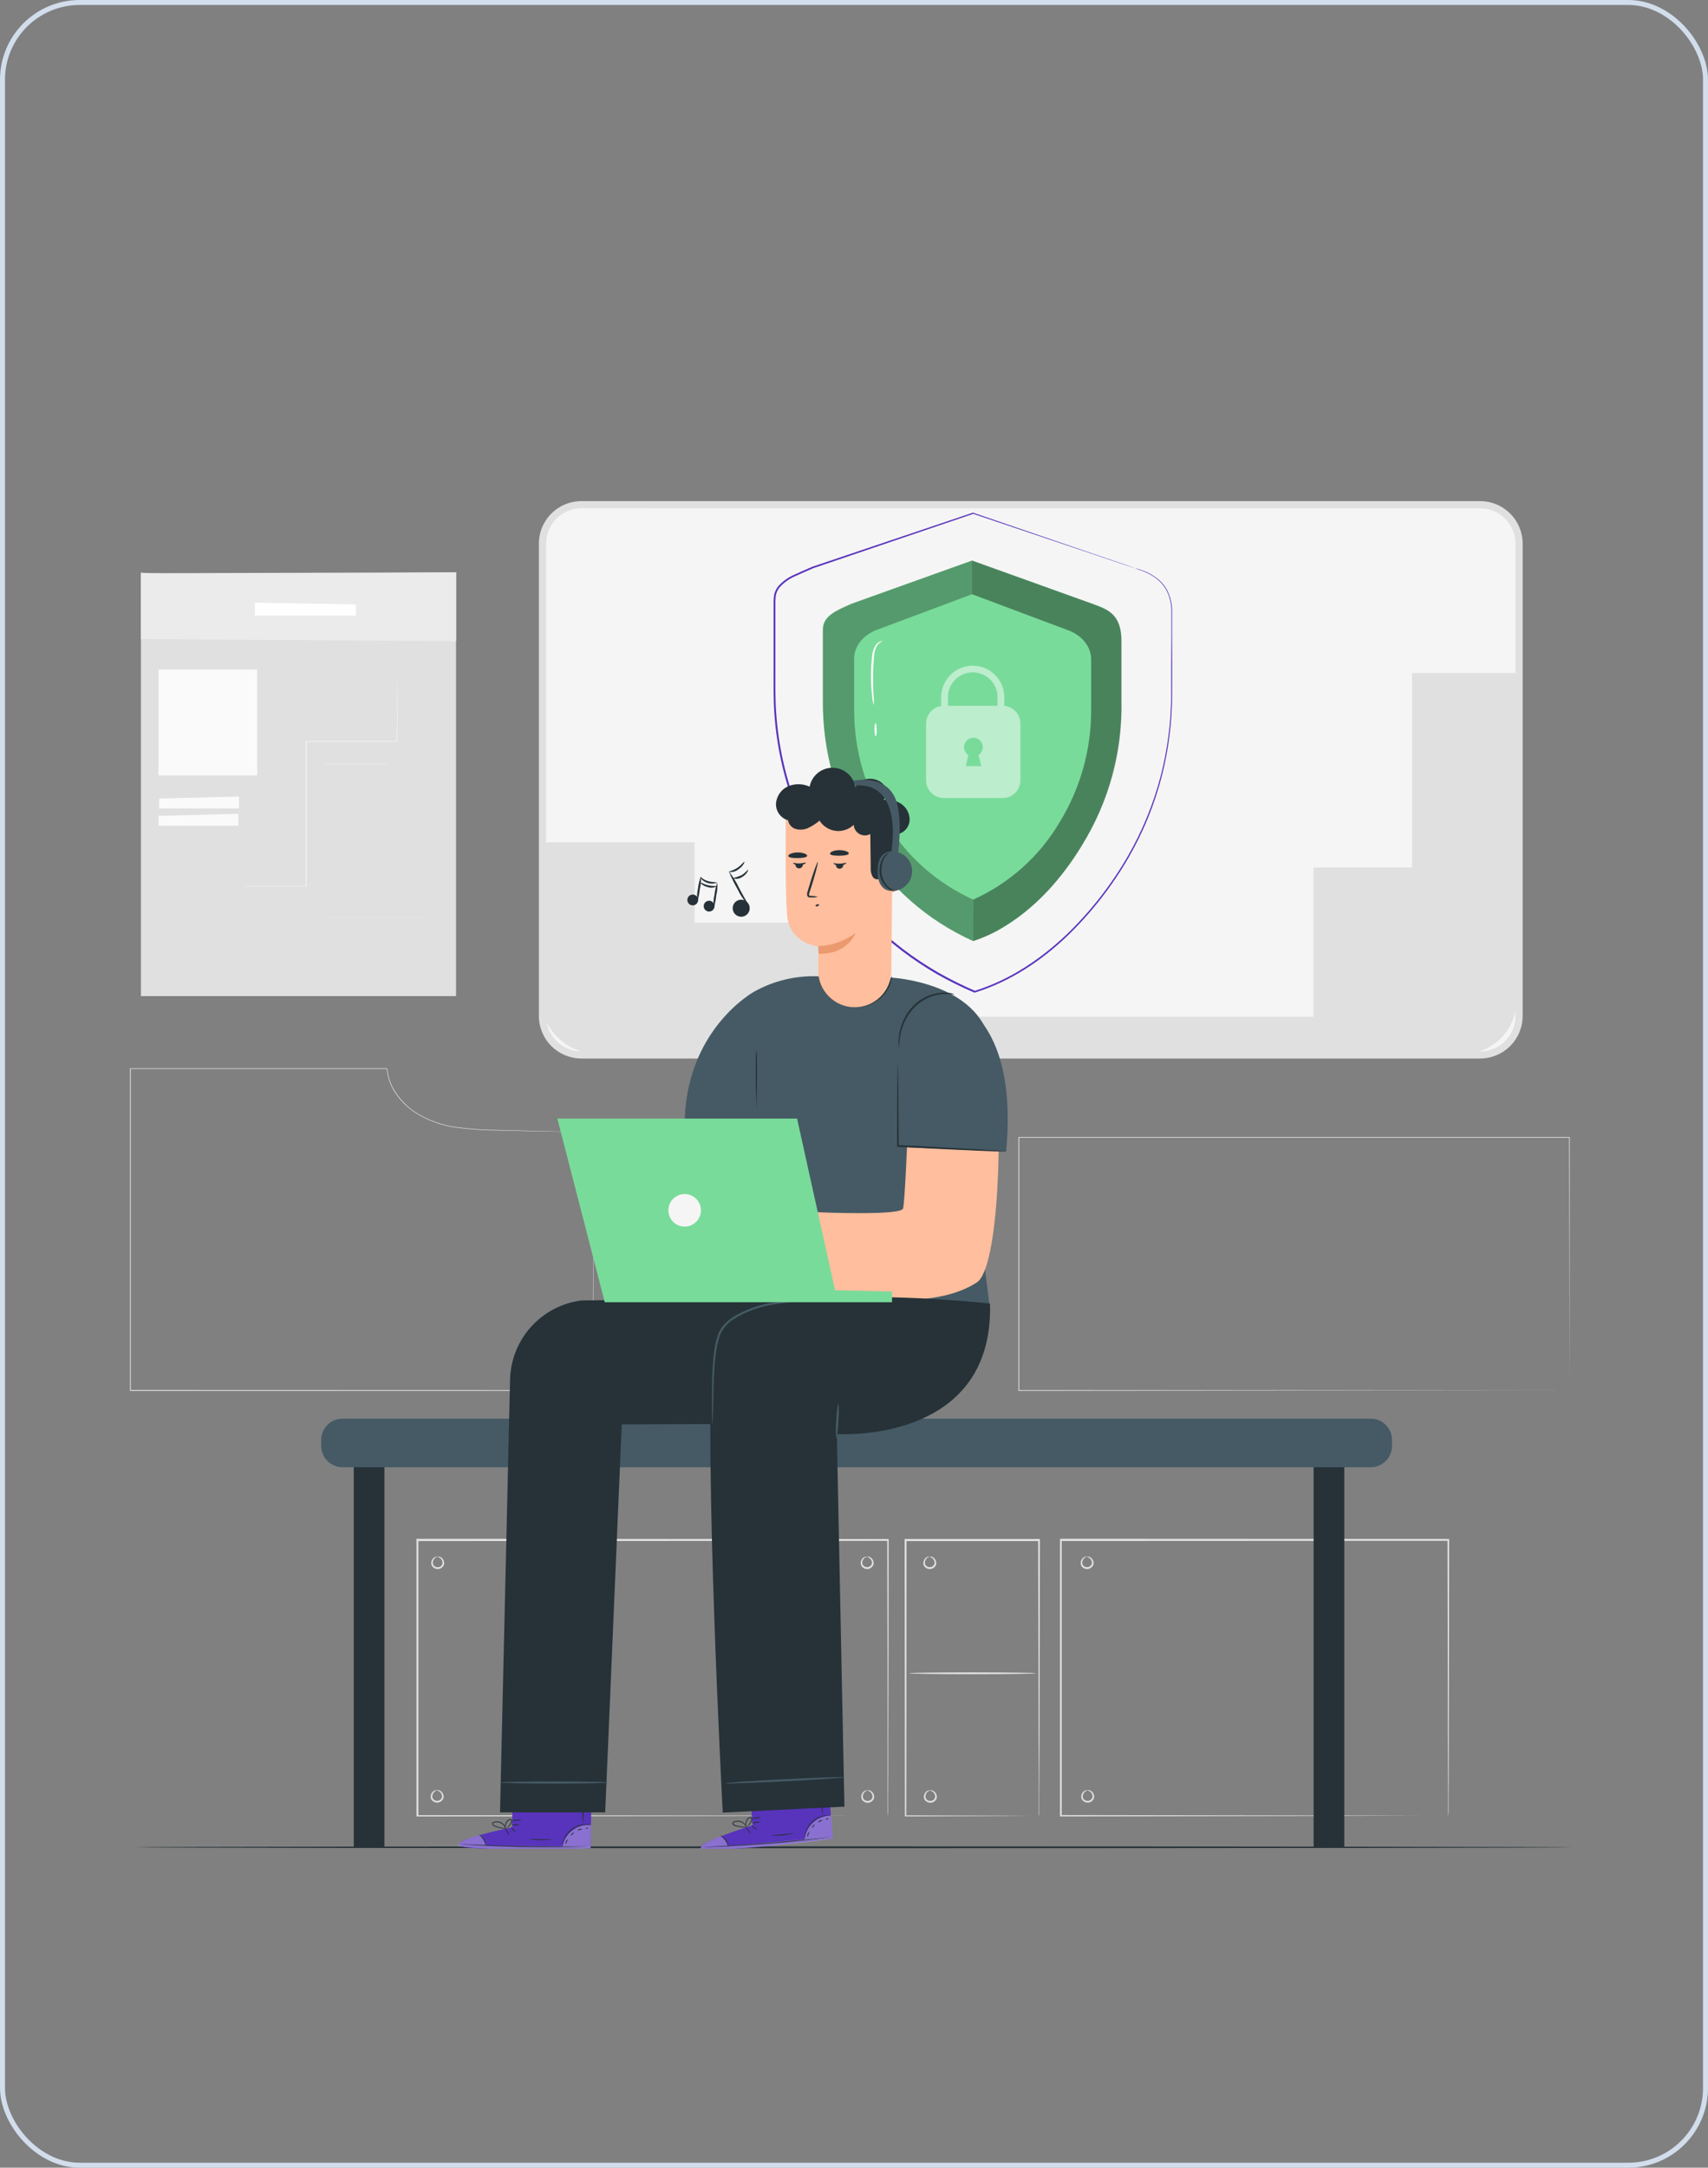 <svg width="343" height="435" viewBox="0 0 343 435" fill="none" xmlns="http://www.w3.org/2000/svg">
<rect x="0" y="0" width="343" height="435" fill="#808080" stroke="none"/>
<rect x="0.5" y="0.5" width="342" height="434" rx="15.5" stroke="#D2DDEC"/>
<g clip-path="url(#clip0_10659_12270)">
<path d="M297.211 101.281H116.756C112.439 101.281 108.939 104.781 108.939 109.098V203.88C108.939 208.197 112.439 211.697 116.756 211.697H297.211C301.529 211.697 305.028 208.197 305.028 203.88V109.098C305.028 104.781 301.529 101.281 297.211 101.281Z" fill="#F5F5F5"/>
<path d="M297.212 212.419H116.77C114.507 212.421 112.336 211.525 110.733 209.929C109.13 208.332 108.225 206.165 108.217 203.902V109.098C108.219 106.834 109.119 104.663 110.72 103.063C112.321 101.462 114.492 100.562 116.756 100.56H297.197C298.322 100.556 299.436 100.774 300.476 101.201C301.516 101.628 302.461 102.256 303.258 103.049C304.056 103.842 304.688 104.785 305.121 105.823C305.553 106.861 305.777 107.974 305.779 109.098V203.902C305.769 206.167 304.862 208.335 303.256 209.932C301.65 211.528 299.476 212.423 297.212 212.419ZM116.77 101.989C114.889 101.991 113.086 102.739 111.755 104.069C110.425 105.399 109.677 107.203 109.675 109.084V203.902C109.677 205.783 110.425 207.587 111.755 208.917C113.086 210.247 114.889 210.995 116.77 210.997H297.212C298.145 211 299.071 210.818 299.934 210.463C300.798 210.108 301.583 209.586 302.245 208.927C302.907 208.268 303.432 207.485 303.791 206.623C304.149 205.76 304.334 204.836 304.335 203.902V109.098C304.333 107.217 303.585 105.413 302.255 104.083C300.925 102.753 299.122 102.005 297.24 102.003L116.77 101.989Z" fill="#E0E0E0"/>
<path d="M108.456 169.026H139.491V185.136H167.77V204.031H263.765V174.078H283.578V135.06H304.552V200.74C304.552 203.6 303.416 206.343 301.394 208.365C299.371 210.387 296.629 211.523 293.769 211.523H120.199C118.656 211.524 117.129 211.221 115.704 210.631C114.279 210.042 112.984 209.177 111.893 208.086C110.802 206.995 109.937 205.7 109.348 204.275C108.758 202.85 108.455 201.323 108.456 199.78V169.026Z" fill="#E0E0E0"/>
<path d="M119.564 227.23C119.564 228.341 119.311 247.158 118.892 279.045V279.103H118.842H26.182H26.109V214.39H26.182H77.716H77.759V214.44C77.929 216.225 78.558 217.936 79.585 219.406C80.55 220.813 81.761 222.035 83.158 223.015C85.76 224.732 88.724 225.824 91.819 226.205C94.509 226.56 97.218 226.746 99.931 226.761L106.781 226.927L119.535 227.244L106.788 226.999L99.953 226.847C97.238 226.837 94.526 226.657 91.833 226.306C88.718 225.931 85.733 224.837 83.114 223.109C81.704 222.132 80.482 220.91 79.506 219.5C78.463 218.004 77.826 216.263 77.658 214.447L77.716 214.498H26.182L26.254 214.426V279.017L26.182 278.937L118.842 278.966L118.784 279.024C119.268 247.158 119.564 228.341 119.564 227.23Z" fill="#EBEBEB"/>
<path d="M178.251 364.415C178.251 364.415 178.251 364.069 178.251 363.412C178.251 362.755 178.251 361.781 178.251 360.525C178.251 357.977 178.251 354.238 178.251 349.439C178.251 339.853 178.207 326.032 178.171 309.07L178.315 309.215L83.836 309.258L84.024 309.07C84.024 328.666 84.024 347.389 84.024 364.43L83.851 364.256L151.819 364.336L171.307 364.386H176.511H177.854H178.315H177.875H176.554H171.387L151.899 364.43L83.815 364.516H83.634V364.343C83.634 347.302 83.634 328.579 83.634 308.984V308.796H83.829L178.308 308.839H178.46V308.984C178.46 325.981 178.395 339.832 178.38 349.446C178.38 354.231 178.38 357.955 178.344 360.496C178.344 361.752 178.344 362.712 178.344 363.383C178.344 364.054 178.251 364.415 178.251 364.415Z" fill="#E0E0E0"/>
<path d="M174.05 312.405C174.05 312.463 173.609 312.477 173.328 313.004C173.241 313.145 173.187 313.304 173.169 313.469C173.152 313.634 173.172 313.801 173.227 313.957C173.32 314.125 173.459 314.264 173.627 314.357C173.795 314.451 173.985 314.496 174.178 314.487C174.37 314.478 174.555 314.415 174.714 314.307C174.872 314.198 174.997 314.046 175.075 313.87C175.113 313.709 175.115 313.542 175.081 313.38C175.047 313.217 174.979 313.065 174.88 312.932C174.674 312.678 174.394 312.494 174.078 312.405C174.078 312.405 174.18 312.34 174.374 312.362C174.656 312.405 174.912 312.549 175.096 312.766C175.241 312.926 175.345 313.118 175.401 313.326C175.456 313.535 175.46 313.754 175.414 313.964C175.325 314.219 175.163 314.442 174.946 314.604C174.73 314.765 174.47 314.858 174.201 314.871C173.931 314.883 173.664 314.814 173.434 314.673C173.203 314.532 173.021 314.325 172.909 314.08C172.843 313.875 172.827 313.657 172.862 313.445C172.898 313.233 172.983 313.032 173.111 312.86C173.272 312.629 173.51 312.462 173.783 312.391C173.941 312.347 174.05 312.383 174.05 312.405Z" fill="#E0E0E0"/>
<path d="M87.806 312.405C87.806 312.463 87.366 312.477 87.084 313.004C86.997 313.145 86.943 313.304 86.926 313.469C86.908 313.634 86.928 313.801 86.983 313.957C87.066 314.134 87.203 314.281 87.374 314.377C87.545 314.473 87.741 314.513 87.936 314.491C88.132 314.496 88.324 314.438 88.485 314.327C88.645 314.215 88.767 314.055 88.831 313.87C88.871 313.709 88.874 313.541 88.841 313.379C88.807 313.217 88.737 313.064 88.636 312.932C88.431 312.676 88.151 312.492 87.835 312.405C87.835 312.405 87.936 312.34 88.131 312.362C88.412 312.405 88.668 312.549 88.853 312.766C88.998 312.925 89.103 313.117 89.16 313.326C89.216 313.534 89.222 313.753 89.177 313.964C89.087 314.219 88.924 314.441 88.707 314.601C88.49 314.762 88.23 314.855 87.96 314.867C87.691 314.88 87.423 314.811 87.193 314.671C86.962 314.531 86.778 314.325 86.666 314.08C86.6 313.875 86.584 313.657 86.619 313.445C86.654 313.233 86.739 313.032 86.868 312.86C87.03 312.627 87.271 312.46 87.546 312.391C87.698 312.347 87.806 312.383 87.806 312.405Z" fill="#E0E0E0"/>
<path d="M174.158 359.298C174.158 359.363 173.717 359.378 173.436 359.905C173.349 360.046 173.295 360.205 173.277 360.37C173.26 360.535 173.279 360.701 173.335 360.857C173.418 361.035 173.555 361.182 173.725 361.277C173.896 361.373 174.093 361.413 174.287 361.392C174.482 361.392 174.672 361.333 174.832 361.222C174.992 361.111 175.115 360.953 175.182 360.771C175.221 360.61 175.223 360.442 175.19 360.28C175.156 360.118 175.087 359.965 174.988 359.833C174.627 359.335 174.172 359.363 174.186 359.298C174.201 359.233 174.287 359.233 174.482 359.255C174.764 359.304 175.019 359.449 175.204 359.667C175.348 359.825 175.452 360.016 175.508 360.223C175.563 360.431 175.568 360.648 175.522 360.857C175.434 361.113 175.272 361.336 175.056 361.498C174.84 361.661 174.581 361.755 174.311 361.768C174.041 361.781 173.774 361.713 173.543 361.573C173.313 361.432 173.129 361.226 173.017 360.98C172.951 360.775 172.935 360.558 172.97 360.346C173.005 360.134 173.091 359.933 173.219 359.76C173.381 359.528 173.618 359.36 173.89 359.284C174.049 359.248 174.158 359.284 174.158 359.298Z" fill="#E0E0E0"/>
<path d="M186.623 312.405C186.623 312.463 186.183 312.477 185.901 313.004C185.815 313.146 185.761 313.304 185.742 313.469C185.723 313.633 185.741 313.8 185.793 313.957C185.885 314.127 186.024 314.268 186.193 314.363C186.362 314.458 186.554 314.503 186.747 314.494C186.941 314.485 187.128 314.422 187.287 314.312C187.446 314.201 187.571 314.048 187.648 313.87C187.686 313.709 187.688 313.542 187.654 313.38C187.621 313.217 187.552 313.065 187.453 312.932C187.246 312.675 186.963 312.491 186.645 312.405C186.645 312.405 186.746 312.34 186.948 312.362C187.228 312.408 187.483 312.551 187.669 312.766C187.813 312.927 187.916 313.119 187.971 313.327C188.026 313.535 188.032 313.754 187.987 313.964C187.899 314.219 187.736 314.442 187.52 314.604C187.303 314.765 187.044 314.858 186.774 314.871C186.504 314.883 186.237 314.814 186.007 314.673C185.777 314.532 185.594 314.325 185.482 314.08C185.415 313.875 185.398 313.657 185.433 313.445C185.468 313.232 185.554 313.032 185.685 312.86C185.842 312.626 186.082 312.459 186.356 312.391C186.522 312.347 186.623 312.383 186.623 312.405Z" fill="#E0E0E0"/>
<path d="M186.732 359.298C186.732 359.363 186.291 359.378 186.01 359.905C185.927 360.047 185.875 360.206 185.857 360.37C185.84 360.534 185.857 360.701 185.909 360.857C185.992 361.035 186.129 361.182 186.299 361.277C186.47 361.373 186.667 361.413 186.861 361.392C187.057 361.393 187.249 361.335 187.411 361.224C187.572 361.113 187.695 360.955 187.764 360.771C187.802 360.61 187.805 360.442 187.771 360.28C187.737 360.118 187.668 359.965 187.569 359.833C187.208 359.335 186.753 359.363 186.76 359.298C186.768 359.233 186.861 359.233 187.056 359.255C187.338 359.302 187.594 359.448 187.778 359.667C187.924 359.825 188.029 360.015 188.085 360.222C188.142 360.43 188.148 360.647 188.103 360.857C188.014 361.112 187.85 361.335 187.634 361.496C187.418 361.658 187.158 361.751 186.888 361.765C186.619 361.778 186.351 361.71 186.12 361.57C185.889 361.431 185.705 361.225 185.591 360.98C185.526 360.775 185.511 360.557 185.548 360.345C185.584 360.133 185.671 359.932 185.8 359.76C185.96 359.527 186.198 359.358 186.472 359.284C186.623 359.248 186.732 359.284 186.732 359.298Z" fill="#E0E0E0"/>
<path d="M218.221 312.405C218.221 312.463 217.781 312.477 217.5 313.004C217.414 313.146 217.359 313.304 217.341 313.469C217.322 313.633 217.339 313.8 217.391 313.957C217.484 314.127 217.623 314.268 217.792 314.363C217.96 314.458 218.153 314.503 218.346 314.494C218.54 314.485 218.727 314.422 218.886 314.312C219.045 314.201 219.17 314.048 219.246 313.87C219.284 313.709 219.287 313.542 219.253 313.38C219.219 313.217 219.151 313.065 219.052 312.932C218.845 312.675 218.562 312.491 218.243 312.405C218.243 312.405 218.344 312.34 218.546 312.362C218.827 312.407 219.083 312.55 219.268 312.766C219.411 312.927 219.515 313.119 219.57 313.327C219.625 313.535 219.63 313.754 219.586 313.964C219.497 314.219 219.334 314.442 219.118 314.604C218.902 314.765 218.642 314.858 218.372 314.871C218.103 314.883 217.836 314.814 217.605 314.673C217.375 314.532 217.193 314.325 217.081 314.08C217.015 313.875 216.999 313.657 217.034 313.445C217.069 313.233 217.155 313.032 217.283 312.86C217.441 312.626 217.68 312.459 217.954 312.391C218.12 312.347 218.229 312.383 218.221 312.405Z" fill="#E0E0E0"/>
<path d="M218.33 359.298C218.33 359.363 217.89 359.377 217.608 359.904C217.522 360.046 217.468 360.204 217.449 360.369C217.43 360.533 217.448 360.7 217.5 360.857C217.593 361.027 217.731 361.168 217.9 361.263C218.069 361.358 218.261 361.403 218.455 361.394C218.648 361.385 218.835 361.322 218.994 361.212C219.154 361.101 219.279 360.948 219.355 360.77C219.399 360.606 219.405 360.433 219.372 360.265C219.34 360.098 219.27 359.94 219.167 359.803C218.806 359.305 218.352 359.334 218.359 359.269C218.366 359.204 218.46 359.204 218.662 359.226C218.943 359.276 219.198 359.421 219.384 359.637C219.526 359.797 219.63 359.988 219.685 360.195C219.74 360.402 219.746 360.619 219.701 360.828C219.614 361.084 219.452 361.307 219.236 361.469C219.02 361.631 218.76 361.725 218.491 361.738C218.221 361.752 217.954 361.684 217.723 361.543C217.492 361.403 217.309 361.196 217.197 360.951C217.129 360.746 217.112 360.529 217.147 360.316C217.182 360.103 217.269 359.903 217.399 359.731C217.559 359.498 217.797 359.329 218.07 359.255C218.229 359.247 218.33 359.284 218.33 359.298Z" fill="#E0E0E0"/>
<path d="M87.698 359.298C87.698 359.363 87.257 359.377 86.976 359.904C86.889 360.046 86.835 360.204 86.817 360.369C86.8 360.534 86.82 360.701 86.875 360.857C86.968 361.025 87.107 361.164 87.275 361.258C87.443 361.351 87.633 361.396 87.826 361.387C88.018 361.378 88.203 361.316 88.362 361.207C88.52 361.098 88.645 360.947 88.722 360.77C88.768 360.605 88.774 360.432 88.74 360.264C88.706 360.096 88.633 359.938 88.528 359.803C88.167 359.305 87.712 359.334 87.719 359.269C87.727 359.204 87.82 359.204 88.015 359.226C88.297 359.273 88.553 359.418 88.737 359.637C88.882 359.795 88.988 359.986 89.044 360.193C89.101 360.4 89.107 360.618 89.062 360.828C88.972 361.083 88.809 361.306 88.593 361.467C88.376 361.629 88.117 361.722 87.847 361.735C87.577 361.748 87.31 361.681 87.079 361.541C86.848 361.401 86.664 361.196 86.55 360.951C86.486 360.746 86.471 360.529 86.506 360.317C86.541 360.105 86.625 359.904 86.752 359.731C86.916 359.498 87.156 359.33 87.43 359.255C87.589 359.247 87.698 359.284 87.698 359.298Z" fill="#E0E0E0"/>
<path d="M208.614 364.415C208.614 364.415 208.614 364.314 208.614 364.133C208.614 363.953 208.614 363.678 208.614 363.339C208.614 362.617 208.614 361.593 208.614 360.264C208.614 357.579 208.614 353.682 208.564 348.781C208.564 338.98 208.513 325.165 208.485 309.084L208.658 309.257H181.859L182.046 309.07C182.046 330.477 182.01 349.972 181.996 364.429L181.859 364.292L201.418 364.364L206.774 364.4H208.174H208.658H208.203H206.824L201.505 364.436L181.859 364.508H181.721V364.371C181.721 349.936 181.685 330.448 181.671 309.012V308.824H208.838V309.005C208.802 325.165 208.773 339.016 208.752 348.853C208.752 353.732 208.715 357.616 208.701 360.293C208.701 361.607 208.701 362.625 208.701 363.332C208.701 363.664 208.701 363.917 208.701 364.104C208.682 364.21 208.653 364.314 208.614 364.415Z" fill="#E0E0E0"/>
<path d="M208.002 335.782C208.002 335.891 202.307 335.97 195.299 335.97C188.29 335.97 182.588 335.891 182.588 335.782C182.588 335.674 188.276 335.595 195.299 335.595C202.321 335.595 208.002 335.681 208.002 335.782Z" fill="#E0E0E0"/>
<path d="M290.802 364.415C290.802 364.415 290.802 364.061 290.802 363.397C290.802 362.733 290.802 361.744 290.802 360.459C290.802 357.883 290.802 354.115 290.766 349.294C290.766 339.665 290.715 325.843 290.687 309.055L290.838 309.207L213.032 309.243L213.22 309.055C213.22 328.875 213.22 347.684 213.22 364.415L213.046 364.241L269.142 364.328L285.129 364.371H289.38H290.477H290.86H290.499H289.423H285.201L269.257 364.422L213.046 364.508H212.873V364.335C212.873 347.605 212.873 328.795 212.873 308.976V308.788H213.068L290.874 308.824H291.026V308.976C291.026 325.8 290.961 339.658 290.946 349.315C290.946 354.115 290.946 357.875 290.903 360.445C290.903 361.715 290.903 362.682 290.903 363.332C290.903 363.981 290.802 364.415 290.802 364.415Z" fill="#E0E0E0"/>
<path d="M28.304 114.857V199.888H91.581V114.843C91.581 114.843 28.304 115.543 28.304 114.857Z" fill="#E0E0E0"/>
<path d="M28.304 115.039V128.262L91.603 128.651V114.858L28.304 115.039Z" fill="#EBEBEB"/>
<path d="M51.198 120.942V123.534H71.465V121.289C71.465 121.289 51.717 120.942 51.198 120.942Z" fill="white"/>
<path d="M51.645 134.353H31.833V155.601H51.645V134.353Z" fill="#FAFAFA"/>
<path d="M48.881 177.854H49.754H52.266H61.476L61.418 177.911C61.418 171.589 61.418 163.231 61.418 154.093V148.694H61.49H79.707L79.65 148.752C79.715 144.811 79.765 141.599 79.801 139.369C79.801 138.279 79.801 137.42 79.852 136.8C79.902 136.179 79.852 135.897 79.852 135.897C79.852 135.897 79.852 136.208 79.852 136.8C79.852 137.392 79.852 138.243 79.852 139.369C79.852 141.628 79.794 144.84 79.751 148.752V148.81H79.693H61.476L61.555 148.73V154.057C61.555 163.209 61.555 171.567 61.555 177.875V177.919H61.497H52.288H49.776L48.881 177.854Z" fill="#FAFAFA"/>
<path d="M86.182 184.147H84.681H80.437H65.279H65.215V184.082C65.215 177.976 65.215 170.772 65.215 163.086V153.277H77.781L77.723 153.342C77.723 147.467 77.723 142.58 77.723 139.138C77.723 137.449 77.723 136.113 77.723 135.168C77.723 134.222 77.723 133.768 77.723 133.768C77.723 133.768 77.723 134.258 77.723 135.168C77.723 136.077 77.723 137.449 77.723 139.138C77.723 142.58 77.723 147.467 77.723 153.342V153.407H65.164L65.236 153.335C65.236 156.467 65.236 159.758 65.236 163.136C65.236 170.823 65.236 178.026 65.236 184.132L65.171 184.067H80.328H84.572L86.182 184.147Z" fill="#EBEBEB"/>
<path d="M31.963 160.242V162.234H47.993V159.845L31.963 160.242Z" fill="#FAFAFA"/>
<path d="M31.833 163.713V165.713H47.863V163.316L31.833 163.713Z" fill="#FAFAFA"/>
<path d="M315.161 279.045C315.161 277.97 315.162 259.558 315.104 228.255L315.161 228.313H204.594L204.674 228.24C204.674 246.097 204.674 263.282 204.674 279.031L204.601 278.959L315.176 279.031L204.601 279.103H204.529V228.183H204.609H315.176H315.226V228.24C315.205 259.529 315.161 277.97 315.161 279.045Z" fill="#EBEBEB"/>
<path d="M315.798 370.701C315.798 370.802 251.2 370.889 171.538 370.889C91.877 370.889 27.265 370.802 27.265 370.701C27.265 370.6 91.848 370.514 171.538 370.514C251.228 370.514 315.798 370.629 315.798 370.701Z" fill="#263238"/>
<path d="M77.196 293.652H71.04V370.694H77.196V293.652Z" fill="#263238"/>
<path d="M269.958 293.652H263.801V370.701H269.958V293.652Z" fill="#263238"/>
<path d="M275.256 284.688H68.788C66.42 284.688 64.501 286.608 64.501 288.976V290.152C64.501 292.52 66.42 294.44 68.788 294.44H275.256C277.624 294.44 279.543 292.52 279.543 290.152V288.976C279.543 286.608 277.624 284.688 275.256 284.688Z" fill="#455A64"/>
<path d="M219.637 121.26L195.205 112.49L171.019 121.151C167.929 122.595 165.244 123.483 165.244 126.355V140.675C165.191 150.731 167.941 160.604 173.184 169.185C178.423 177.856 186.191 184.717 195.443 188.846C205.331 185.634 212.715 177.067 217.226 169.748C222.482 161.17 225.244 151.298 225.201 141.238V128.355C225.201 124.248 223.022 122.249 219.637 121.26Z" fill="#79DB9A"/>
<g opacity="0.3">
<path d="M195.443 180.531C188.113 177.221 181.969 171.751 177.832 164.854C173.679 158.064 171.497 150.252 171.531 142.292V132.245C171.531 129.971 172.902 127.835 175.631 126.565L195.212 119.246V112.49L171.026 121.151C168.485 122.256 165.252 123.483 165.252 126.355V140.675C165.199 150.731 167.948 160.604 173.191 169.185C178.431 177.856 186.198 184.717 195.45 188.846L195.443 180.531Z" fill="black"/>
</g>
<g opacity="0.4">
<path d="M195.443 188.846C197.101 188.303 198.707 187.615 200.243 186.789C204.011 184.652 207.435 181.958 210.398 178.799C213.091 175.901 215.461 172.719 217.464 169.308C222.79 160.671 225.479 150.667 225.202 140.524V128.694C225.202 122.804 222.163 122.371 219.622 121.26L195.205 112.49V119.246L215.025 126.673C217.753 127.95 219.124 130.08 219.124 132.36V142.407C219.158 150.366 216.974 158.176 212.816 164.963C208.774 171.822 202.704 177.259 195.443 180.524V188.846Z" fill="black"/>
</g>
<path opacity="0.5" d="M201.686 141.649V139.714C201.631 138.07 200.939 136.511 199.756 135.367C198.573 134.223 196.991 133.584 195.346 133.584C193.7 133.584 192.119 134.223 190.936 135.367C189.753 136.511 189.061 138.07 189.005 139.714V141.685C188.163 141.809 187.394 142.232 186.838 142.876C186.282 143.519 185.975 144.342 185.974 145.193V156.596C185.976 157.537 186.351 158.438 187.016 159.103C187.682 159.767 188.584 160.14 189.525 160.14H201.362C201.828 160.141 202.289 160.05 202.72 159.873C203.151 159.695 203.542 159.434 203.872 159.105C204.202 158.776 204.464 158.385 204.642 157.954C204.821 157.524 204.913 157.062 204.913 156.596V145.193C204.915 144.306 204.585 143.45 203.988 142.794C203.391 142.138 202.57 141.73 201.686 141.649ZM197.067 153.745H193.971L194.454 151.515C194.113 151.295 193.851 150.97 193.71 150.588C193.568 150.207 193.554 149.79 193.669 149.4C193.784 149.01 194.022 148.667 194.347 148.424C194.673 148.18 195.069 148.048 195.476 148.048C195.882 148.048 196.278 148.18 196.604 148.424C196.93 148.667 197.168 149.01 197.283 149.4C197.398 149.79 197.383 150.207 197.242 150.588C197.1 150.97 196.839 151.295 196.497 151.515L197.067 153.745ZM200.322 141.634H190.369V139.714C190.418 138.427 190.964 137.209 191.892 136.316C192.82 135.423 194.058 134.924 195.346 134.924C196.634 134.924 197.872 135.423 198.8 136.316C199.728 137.209 200.273 138.427 200.322 139.714V141.634Z" fill="white"/>
<path d="M175.486 141.512C175.28 140.868 175.159 140.201 175.125 139.527C174.939 137.912 174.871 136.286 174.923 134.662C174.923 133.709 175.017 132.807 175.104 131.984C175.137 131.233 175.321 130.497 175.645 129.819C175.88 129.358 176.254 128.982 176.713 128.744C177.045 128.585 177.255 128.592 177.255 128.621C176.666 128.894 176.192 129.367 175.919 129.956C175.654 130.61 175.509 131.307 175.494 132.013C175.429 132.829 175.378 133.724 175.349 134.669C175.299 136.553 175.349 138.278 175.421 139.491C175.501 140.161 175.522 140.837 175.486 141.512Z" fill="white"/>
<path d="M175.862 147.748C175.746 147.748 175.638 147.164 175.624 146.435C175.609 145.706 175.696 145.114 175.811 145.107C175.927 145.099 176.035 145.698 176.049 146.427C176.064 147.156 175.963 147.748 175.862 147.748Z" fill="white"/>
<path d="M227.93 114.013C228.59 114.171 229.237 114.381 229.864 114.641C230.631 114.947 231.358 115.344 232.029 115.825C232.979 116.473 233.764 117.333 234.325 118.336C235 119.612 235.361 121.029 235.378 122.472C235.378 124.046 235.378 125.749 235.378 127.589C235.378 131.263 235.414 135.464 235.378 140.148C235.311 145.296 234.647 150.418 233.401 155.413C231.937 161.23 229.676 166.817 226.681 172.014C223.33 177.832 219.178 183.151 214.346 187.814C209.294 192.642 203.058 196.915 195.775 199.181H195.71H195.645C193.094 198.091 190.605 196.863 188.189 195.5C185.719 194.069 183.34 192.485 181.065 190.758C176.372 187.168 172.195 182.949 168.651 178.221C160.984 168.116 156.422 155.998 155.522 143.346C155.291 140.35 155.356 137.391 155.349 134.482V125.872C155.349 124.428 155.349 123.071 155.349 121.693C155.326 120.996 155.351 120.3 155.421 119.607C155.526 118.902 155.815 118.237 156.258 117.68C157.167 116.654 158.294 115.845 159.557 115.312C160.762 114.742 161.975 114.244 163.166 113.717L195.349 102.891H195.385H195.429L219.305 111.054L225.678 113.219L227.316 113.789L227.872 113.999C227.872 113.999 227.677 113.948 227.309 113.825L225.656 113.284L219.261 111.119L195.407 103.1H195.486L163.332 114.02C162.148 114.547 160.928 115.045 159.723 115.615C158.505 116.129 157.418 116.908 156.54 117.896C156.132 118.41 155.868 119.023 155.775 119.672C155.709 120.346 155.687 121.023 155.71 121.7V125.879C155.71 128.687 155.71 131.552 155.71 134.453C155.71 137.355 155.659 140.314 155.89 143.288C156.789 155.87 161.328 167.92 168.954 177.969C172.481 182.669 176.636 186.864 181.304 190.434C183.563 192.151 185.928 193.726 188.384 195.147C190.797 196.517 193.283 197.754 195.833 198.849H195.71C202.928 196.612 209.099 192.353 214.151 187.575C218.967 182.941 223.109 177.654 226.457 171.87C229.437 166.709 231.698 161.165 233.177 155.392C234.431 150.42 235.107 145.319 235.191 140.191C235.191 135.514 235.191 131.307 235.234 127.633C235.234 125.792 235.234 124.082 235.234 122.523C235.232 121.1 234.888 119.699 234.231 118.437C233.686 117.447 232.923 116.593 232 115.94C231.326 115.46 230.6 115.058 229.835 114.742C229.363 114.544 228.881 114.371 228.392 114.222L227.93 114.013Z" fill="#5833BC"/>
<path d="M151.899 228.016L153.696 261.939L198.85 262.971L195.508 236.612L198.958 209.676C196.692 197.059 179.001 196.186 179.001 196.186L165.122 195.962C160.369 195.619 155.62 196.672 151.459 198.993C151.459 198.993 137.37 206.666 137.492 226.161" fill="#455A64"/>
<path d="M179.138 195.796C178.829 196.75 178.42 197.67 177.918 198.539C177.244 199.529 176.336 200.339 175.275 200.896C174.214 201.454 173.032 201.742 171.834 201.736C170.634 201.759 169.448 201.483 168.381 200.932C167.315 200.382 166.403 199.574 165.728 198.582C165.341 197.96 165.049 197.284 164.862 196.575C164.81 196.308 164.73 196.047 164.624 195.796C164.603 196.072 164.627 196.35 164.696 196.619C164.83 197.364 165.094 198.079 165.475 198.733C166.049 199.717 166.874 200.532 167.864 201.094C169.066 201.804 170.438 202.176 171.834 202.169C173.229 202.174 174.598 201.791 175.789 201.065C176.764 200.482 177.584 199.673 178.178 198.705C178.567 198.055 178.852 197.349 179.023 196.611C179.111 196.349 179.15 196.073 179.138 195.796Z" fill="#263238"/>
<path d="M189.748 207.149C187.597 208.865 185.839 211.024 184.593 213.478C183.348 215.932 182.645 218.626 182.531 221.375C182.184 229.993 181.65 241.96 181.333 242.559C180.344 244.407 154.223 242.833 151.473 242.639L148.153 241.614C148.153 241.614 142.047 236.33 140.935 237.918C139.824 239.506 144.14 240.524 144.977 243.642C145.814 246.76 137.139 244.32 136.576 243.938L134.338 243.303C134.338 243.303 135.666 247.561 136.8 248.911C140.408 253.241 148.702 255.407 148.702 255.407C148.702 255.407 182.531 266.399 196.194 257.327C200.661 254.36 201.419 225.28 199.73 214.021C199.406 211.872 198.315 209.914 196.66 208.508C195.004 207.102 192.895 206.342 190.723 206.37L189.748 207.149Z" fill="#FFBE9D"/>
<path d="M139.563 248.102C138.905 247.694 138.217 247.335 137.506 247.027C136.838 246.638 136.143 246.296 135.428 246.002C136.012 246.521 136.675 246.945 137.391 247.258C138.068 247.649 138.8 247.933 139.563 248.102Z" fill="#EB996E"/>
<path d="M195.349 203.086C199.514 207.07 203.548 215.067 202.054 231.069L179.86 230.152L180.43 208.254C180.462 207.157 180.738 206.08 181.238 205.103C181.737 204.126 182.447 203.271 183.317 202.602C185.052 201.237 187.217 200.535 189.422 200.624C191.628 200.712 193.73 201.585 195.349 203.086Z" fill="#455A64"/>
<path d="M151.119 366.298L150.527 357.904L166.24 356.685L167.243 368.955L166.276 369.092C161.945 369.669 144.277 371.726 141.31 371.069C138.004 370.34 151.119 366.298 151.119 366.298Z" fill="#5833BC"/>
<g opacity="0.3">
<path d="M161.534 369.273C161.665 367.928 162.287 366.679 163.281 365.765C164.259 364.846 165.548 364.33 166.89 364.321L167.236 368.71L161.534 369.273Z" fill="white"/>
</g>
<g opacity="0.3">
<path d="M144.731 368.507C144.731 368.507 140.155 370.217 140.798 370.946C141.44 371.675 159.383 370.268 167.243 368.954L167.193 368.608L146.261 370.419C146.261 370.419 145.648 368.463 144.731 368.507Z" fill="white"/>
</g>
<path d="M167.438 368.579L167.171 368.63L166.399 368.738L163.548 369.084C161.145 369.359 157.817 369.691 154.165 369.987C150.513 370.282 147.135 370.463 144.717 370.571L141.83 370.672H141.051C140.96 370.685 140.867 370.685 140.776 370.672H141.051L141.83 370.622L144.717 370.456C147.135 370.319 150.491 370.109 154.158 369.813C157.824 369.517 161.166 369.207 163.541 368.969L166.428 368.68L167.2 368.608C167.278 368.59 167.358 368.58 167.438 368.579Z" fill="#263238"/>
<path d="M146.269 370.665C146.004 369.706 145.402 368.875 144.573 368.326C145.074 368.467 145.506 368.789 145.785 369.228C146.12 369.63 146.293 370.142 146.269 370.665Z" fill="#263238"/>
<path d="M150.751 367.952C150.708 367.952 150.47 367.728 150.21 367.389C149.95 367.05 149.777 366.739 149.82 366.71C149.863 366.681 150.109 366.927 150.361 367.273C150.614 367.62 150.794 367.916 150.751 367.952Z" fill="#263238"/>
<path d="M151.971 367.179C151.971 367.222 151.682 367.071 151.393 366.854C151.105 366.638 150.888 366.414 150.924 366.371C150.96 366.327 151.22 366.479 151.509 366.703C151.798 366.926 152.043 367.136 151.971 367.179Z" fill="#263238"/>
<path d="M152.664 365.635C152.406 365.747 152.129 365.803 151.848 365.801C151.575 365.864 151.291 365.864 151.018 365.801C151.274 365.686 151.553 365.629 151.834 365.635C152.106 365.568 152.391 365.568 152.664 365.635Z" fill="#263238"/>
<path d="M152.858 364.566C152.599 364.763 152.288 364.879 151.963 364.898C151.646 364.981 151.311 364.963 151.003 364.848C151.309 364.776 151.621 364.731 151.935 364.711C152.237 364.635 152.547 364.587 152.858 364.566Z" fill="#263238"/>
<path d="M150.116 366.624C149.786 366.703 149.444 366.728 149.106 366.696C148.736 366.68 148.368 366.627 148.009 366.537C147.789 366.497 147.576 366.429 147.373 366.335C147.248 366.274 147.15 366.169 147.099 366.039C147.078 365.966 147.078 365.889 147.1 365.816C147.122 365.743 147.164 365.678 147.222 365.628C147.592 365.408 148.027 365.324 148.452 365.39C148.878 365.456 149.267 365.668 149.553 365.989C149.725 366.176 149.855 366.397 149.936 366.638C149.969 366.723 149.986 366.814 149.986 366.905C149.858 366.604 149.68 366.326 149.459 366.083C149.21 365.835 148.894 365.664 148.55 365.592C148.349 365.539 148.139 365.527 147.933 365.557C147.727 365.587 147.53 365.657 147.352 365.765C147.2 365.895 147.28 366.083 147.467 366.169C147.655 366.256 147.851 366.324 148.052 366.371C148.4 366.461 148.755 366.524 149.113 366.559C149.726 366.617 150.109 366.588 150.116 366.624Z" fill="#263238"/>
<path d="M149.878 366.688C149.728 366.479 149.666 366.22 149.704 365.967C149.716 365.698 149.791 365.436 149.921 365.201C149.995 365.046 150.107 364.911 150.247 364.81C150.387 364.709 150.551 364.645 150.722 364.624C150.774 364.629 150.824 364.645 150.87 364.67C150.916 364.696 150.956 364.73 150.989 364.771C151.021 364.812 151.045 364.859 151.058 364.909C151.072 364.96 151.076 365.013 151.068 365.064C151.06 365.226 151.016 365.384 150.939 365.526C150.823 365.761 150.678 365.979 150.506 366.176C150.217 366.515 149.971 366.652 149.957 366.631C149.943 366.609 150.145 366.436 150.397 366.096C150.547 365.897 150.676 365.681 150.78 365.454C150.895 365.23 150.96 364.841 150.708 364.812C150.455 364.783 150.217 365.079 150.072 365.295C149.948 365.502 149.869 365.734 149.841 365.974C149.828 366.213 149.84 366.452 149.878 366.688Z" fill="#263238"/>
<path d="M166.781 364.299C166.781 364.299 166.327 364.299 165.626 364.437C164.707 364.609 163.855 365.041 163.171 365.68C162.487 366.319 162 367.139 161.765 368.045C161.577 368.767 161.592 369.193 161.556 369.193C161.535 369.088 161.535 368.98 161.556 368.875C161.561 368.584 161.598 368.293 161.664 368.009C161.872 367.064 162.363 366.204 163.07 365.542C163.777 364.881 164.669 364.45 165.626 364.307C165.913 364.263 166.203 364.249 166.493 364.263C166.59 364.264 166.687 364.276 166.781 364.299Z" fill="#263238"/>
<path d="M164.638 357.89C164.836 358.953 164.966 360.028 165.027 361.109C165.158 362.182 165.226 363.261 165.23 364.342C165.031 363.279 164.901 362.203 164.84 361.123C164.709 360.05 164.642 358.971 164.638 357.89Z" fill="#263238"/>
<path d="M159.441 367.894C157.948 368.306 156.393 368.443 154.851 368.298C154.851 368.24 155.883 368.226 157.146 368.11C158.409 367.995 159.427 367.843 159.441 367.894Z" fill="#263238"/>
<path d="M162.516 367.648C162.559 367.684 162.451 367.872 162.364 368.117C162.277 368.363 162.241 368.579 162.184 368.579C162.126 368.579 162.083 368.334 162.184 368.052C162.285 367.771 162.48 367.619 162.516 367.648Z" fill="#263238"/>
<path d="M163.591 366.119C163.628 366.119 163.541 366.321 163.389 366.501C163.238 366.682 163.086 366.79 163.05 366.761C163.014 366.732 163.093 366.552 163.245 366.378C163.397 366.205 163.526 366.083 163.591 366.119Z" fill="#263238"/>
<path d="M165.179 365.324C165.179 365.382 164.963 365.396 164.739 365.497C164.515 365.598 164.356 365.728 164.313 365.7C164.27 365.671 164.378 365.44 164.659 365.317C164.941 365.194 165.186 365.274 165.179 365.324Z" fill="#263238"/>
<path d="M166.334 364.92C166.334 364.971 166.276 365.057 166.147 365.115C166.017 365.173 165.901 365.187 165.88 365.115C165.858 365.043 165.937 364.978 166.067 364.92C166.197 364.862 166.313 364.855 166.334 364.92Z" fill="#263238"/>
<path d="M102.818 366.696L103.028 358.287L118.791 358.583L118.611 370.889L117.629 370.94C113.299 371.098 95.485 371.438 92.591 370.507C89.372 369.46 102.818 366.696 102.818 366.696Z" fill="#5833BC"/>
<g opacity="0.3">
<path d="M112.895 370.63C113.158 369.306 113.897 368.124 114.973 367.309C116.029 366.499 117.35 366.115 118.676 366.234L118.596 370.637L112.895 370.63Z" fill="white"/>
</g>
<g opacity="0.3">
<path d="M96.243 368.283C96.243 368.283 91.523 369.546 92.093 370.333C92.663 371.12 110.657 371.445 118.611 370.889V370.542L97.622 370.333C97.622 370.333 97.189 368.334 96.243 368.283Z" fill="white"/>
</g>
<path d="M118.842 370.535H118.567L117.788 370.572L114.901 370.644C112.476 370.687 109.127 370.701 105.439 370.644C101.75 370.586 98.401 370.449 95.983 370.319L93.096 370.146L92.324 370.088C92.233 370.098 92.141 370.098 92.05 370.088C92.141 370.08 92.233 370.08 92.324 370.088H93.104L95.991 370.196C98.409 370.29 101.765 370.398 105.446 370.463C109.127 370.528 112.476 370.535 114.901 370.528H118.546C118.644 370.518 118.744 370.52 118.842 370.535Z" fill="#263238"/>
<path d="M97.6 370.578C97.482 370.103 97.31 369.643 97.088 369.207C96.814 368.797 96.491 368.421 96.128 368.088C96.592 368.308 96.979 368.664 97.236 369.109C97.494 369.553 97.611 370.066 97.572 370.578H97.6Z" fill="#263238"/>
<path d="M102.292 368.305C102.248 368.305 102.032 368.06 101.808 367.692C101.584 367.324 101.44 367.006 101.483 366.97C101.527 366.934 101.743 367.222 101.967 367.583C102.191 367.944 102.335 368.276 102.292 368.305Z" fill="#263238"/>
<path d="M103.576 367.656C103.576 367.692 103.295 367.526 103.028 367.274C102.761 367.021 102.573 366.79 102.609 366.754C102.645 366.718 102.89 366.884 103.157 367.136C103.425 367.389 103.612 367.62 103.576 367.656Z" fill="#263238"/>
<path d="M104.406 366.183C104.142 366.273 103.861 366.303 103.584 366.269C103.305 366.303 103.023 366.268 102.761 366.168C103.302 366.043 103.865 366.043 104.406 366.168V366.183Z" fill="#263238"/>
<path d="M104.71 365.137C104.435 365.314 104.113 365.403 103.786 365.389C103.463 365.437 103.134 365.387 102.84 365.245C103.151 365.199 103.465 365.183 103.779 365.194C104.087 365.15 104.398 365.131 104.71 365.137Z" fill="#263238"/>
<path d="M101.779 366.92C101.445 366.979 101.103 366.979 100.769 366.92C100.403 366.868 100.043 366.781 99.693 366.66C99.479 366.595 99.273 366.505 99.08 366.393C98.962 366.321 98.874 366.208 98.834 366.075C98.821 366 98.829 365.923 98.859 365.852C98.888 365.782 98.937 365.722 99 365.678C99.39 365.494 99.832 365.451 100.25 365.558C100.668 365.664 101.035 365.914 101.288 366.263C101.438 366.466 101.546 366.697 101.606 366.942C101.625 367.032 101.625 367.125 101.606 367.216C101.505 366.902 101.354 366.607 101.158 366.342C100.934 366.071 100.635 365.871 100.299 365.765C99.906 365.625 99.473 365.646 99.094 365.823C98.928 365.945 98.993 366.133 99.166 366.241C99.346 366.343 99.534 366.428 99.729 366.494C100.068 366.617 100.415 366.713 100.769 366.783C101.397 366.884 101.779 366.891 101.779 366.92Z" fill="#263238"/>
<path d="M101.519 366.97C101.396 366.75 101.358 366.494 101.411 366.248C101.452 365.988 101.553 365.74 101.707 365.526C101.794 365.377 101.918 365.253 102.067 365.165C102.216 365.078 102.386 365.031 102.559 365.028C102.66 365.052 102.748 365.115 102.804 365.202C102.861 365.289 102.881 365.395 102.862 365.497C102.834 365.66 102.773 365.815 102.681 365.952C102.541 366.17 102.377 366.371 102.19 366.551C102.027 366.727 101.828 366.865 101.606 366.955C101.606 366.955 101.808 366.775 102.097 366.457C102.261 366.273 102.406 366.072 102.53 365.858C102.674 365.649 102.775 365.267 102.53 365.216C102.284 365.165 102.01 365.433 101.851 365.635C101.708 365.828 101.608 366.049 101.555 366.284C101.522 366.511 101.51 366.741 101.519 366.97Z" fill="#263238"/>
<path d="M118.597 366.219C118.597 366.255 118.142 366.169 117.435 366.219C116.503 366.305 115.614 366.652 114.872 367.222C114.13 367.792 113.565 368.56 113.241 369.438C112.988 370.109 112.96 370.564 112.924 370.557C112.903 370.452 112.903 370.344 112.924 370.239C112.956 369.952 113.019 369.669 113.111 369.395C113.41 368.468 113.985 367.655 114.759 367.064C115.533 366.474 116.469 366.133 117.442 366.089C117.73 366.056 118.02 366.056 118.308 366.089C118.413 366.111 118.511 366.155 118.597 366.219Z" fill="#263238"/>
<path d="M117.081 359.63C117.168 360.708 117.195 361.79 117.16 362.871C117.186 363.95 117.148 365.03 117.044 366.104C116.957 365.026 116.93 363.944 116.965 362.863C116.943 361.784 116.982 360.705 117.081 359.63Z" fill="#263238"/>
<path d="M110.946 369.085C109.418 369.347 107.856 369.335 106.333 369.049C106.333 368.991 107.373 369.049 108.636 369.085C109.899 369.121 110.938 369.034 110.946 369.085Z" fill="#263238"/>
<path d="M114.035 369.142C114.035 369.178 113.941 369.359 113.833 369.59C113.724 369.821 113.667 370.03 113.609 370.03C113.551 370.03 113.53 369.778 113.66 369.51C113.789 369.243 113.999 369.099 114.035 369.142Z" fill="#263238"/>
<path d="M115.233 367.742C115.276 367.778 115.168 367.944 115.002 368.103C114.836 368.262 114.67 368.37 114.634 368.327C114.598 368.284 114.706 368.132 114.872 367.966C115.038 367.8 115.182 367.677 115.233 367.742Z" fill="#263238"/>
<path d="M116.9 367.077C116.9 367.135 116.677 367.128 116.446 367.207C116.215 367.286 116.041 367.402 116.005 367.366C115.969 367.33 116.099 367.113 116.388 367.019C116.677 366.925 116.915 367.019 116.9 367.077Z" fill="#263238"/>
<path d="M118.12 366.789C118.12 366.84 118.048 366.919 117.918 366.97C117.788 367.02 117.658 367.013 117.644 366.97C117.629 366.926 117.716 366.847 117.846 366.797C117.976 366.746 118.07 366.739 118.12 366.789Z" fill="#263238"/>
<path d="M116.676 260.971L170.729 260.293L159.434 285.706L124.861 285.843L121.534 363.7H100.415L102.429 276.857C102.521 272.946 104.008 269.196 106.622 266.284C109.236 263.372 112.804 261.491 116.684 260.979L116.676 260.971Z" fill="#263238"/>
<path d="M122.234 357.702C122.234 357.587 117.333 357.493 111.285 357.493C105.236 357.493 100.343 357.587 100.343 357.702C100.343 357.818 105.244 357.919 111.285 357.919C117.326 357.919 122.234 357.818 122.234 357.702Z" fill="#455A64"/>
<path d="M168.052 287.778L169.575 362.546L145.143 363.744C145.143 363.744 141.253 290.492 143.194 269.705C144.522 255.479 198.813 261.592 198.813 261.592C199.6 289.921 168.052 287.778 168.052 287.778Z" fill="#263238"/>
<path d="M169.575 356.648C169.265 356.598 168.95 356.586 168.637 356.612L166.074 356.67C163.909 356.742 160.928 356.872 157.637 357.038C154.346 357.204 151.358 357.377 149.2 357.522L146.652 357.724C146.335 357.727 146.019 357.771 145.713 357.854C146.026 357.899 146.343 357.911 146.659 357.89L149.221 357.825C151.386 357.76 154.367 357.63 157.659 357.464C160.95 357.298 163.938 357.125 166.096 356.973L168.644 356.778C168.958 356.772 169.271 356.728 169.575 356.648Z" fill="#455A64"/>
<path d="M168.362 281.498C168.086 282.681 167.945 283.892 167.944 285.107C167.804 286.306 167.804 287.517 167.944 288.716C168.221 287.533 168.361 286.322 168.362 285.107C168.502 283.908 168.502 282.697 168.362 281.498Z" fill="#455A64"/>
<path d="M169.308 260.438C169.154 260.419 168.999 260.419 168.846 260.438H167.525C166.377 260.474 164.71 260.532 162.66 260.647C160.61 260.763 158.164 260.943 155.443 261.369C152.484 261.769 149.643 262.79 147.106 264.364C146.449 264.805 145.85 265.326 145.323 265.916C144.805 266.501 144.408 267.183 144.154 267.923C143.719 269.291 143.431 270.701 143.295 272.131C143.071 274.53 142.97 276.939 142.992 279.348V284.213C142.992 284.747 142.992 285.18 142.992 285.534C142.973 285.687 142.973 285.842 142.992 285.996C143.032 285.845 143.054 285.69 143.057 285.534C143.057 285.238 143.122 284.812 143.151 284.213C143.216 283.065 143.252 281.405 143.288 279.355C143.324 277.306 143.367 274.859 143.678 272.174C143.825 270.774 144.115 269.393 144.544 268.053C145.091 266.667 146.074 265.496 147.344 264.718C149.826 263.178 152.601 262.17 155.493 261.759C158.164 261.34 160.603 261.131 162.646 260.972L167.496 260.633L168.81 260.525C168.979 260.517 169.146 260.488 169.308 260.438Z" fill="#455A64"/>
<path d="M171.625 202.14C170.656 202.135 169.698 201.939 168.805 201.563C167.913 201.186 167.104 200.637 166.424 199.947C165.745 199.257 165.208 198.439 164.846 197.541C164.484 196.642 164.303 195.681 164.313 194.713C164.313 192.165 164.385 189.956 164.385 189.956C164.385 189.956 158.488 189.408 158.055 183.569C157.622 177.73 157.81 164.254 157.81 164.254C161.043 162.623 164.652 161.885 168.265 162.114C171.879 162.344 175.366 163.534 178.366 165.561L179.275 166.174L178.994 194.872C178.977 196.811 178.192 198.665 176.81 200.028C175.429 201.39 173.564 202.149 171.625 202.14Z" fill="#FFBE9D"/>
<path d="M164.212 179.975C163.774 180.091 163.32 180.128 162.869 180.083C162.75 180.104 162.628 180.104 162.508 180.083C162.425 180.064 162.348 180.026 162.281 179.972C162.215 179.918 162.162 179.85 162.126 179.773C162.046 179.481 162.069 179.17 162.191 178.892L162.689 177.203C163.411 174.822 164.132 172.923 164.234 172.959C164.335 172.996 163.858 174.959 163.122 177.341C162.934 177.918 162.761 178.467 162.588 179.015C162.493 179.205 162.453 179.417 162.472 179.629C162.472 179.744 162.667 179.78 162.877 179.787C163.329 179.774 163.781 179.837 164.212 179.975Z" fill="#263238"/>
<path d="M164.313 189.878C167.014 189.761 169.619 188.844 171.798 187.243C171.798 187.243 170.253 191.574 164.392 191.386L164.313 189.878Z" fill="#EB996E"/>
<path d="M177.738 172.635C177.846 172.591 181.433 172.122 181.094 176.359C180.755 180.596 176.583 178.856 176.583 178.734C176.583 178.611 177.738 172.635 177.738 172.635Z" fill="#FFBE9D"/>
<path d="M178.026 177.347C178.026 177.347 178.091 177.405 178.214 177.47C178.382 177.561 178.579 177.582 178.763 177.528C179.049 177.377 179.291 177.152 179.462 176.877C179.633 176.601 179.728 176.286 179.737 175.962C179.78 175.598 179.738 175.23 179.614 174.886C179.587 174.75 179.527 174.623 179.439 174.516C179.351 174.409 179.237 174.325 179.109 174.273C179.026 174.242 178.935 174.242 178.851 174.273C178.768 174.303 178.698 174.362 178.654 174.439C178.589 174.554 178.611 174.641 178.589 174.648C178.568 174.655 178.503 174.569 178.546 174.395C178.582 174.293 178.651 174.204 178.741 174.143C178.864 174.067 179.011 174.041 179.152 174.071C179.324 174.12 179.48 174.212 179.606 174.338C179.733 174.464 179.825 174.621 179.874 174.792C180.024 175.175 180.078 175.589 180.033 175.998C180.025 176.376 179.905 176.743 179.688 177.053C179.471 177.363 179.166 177.601 178.813 177.737C178.696 177.763 178.574 177.761 178.458 177.733C178.342 177.704 178.233 177.649 178.142 177.571C178.026 177.448 178.026 177.355 178.026 177.347Z" fill="#EB996E"/>
<path d="M158.236 164.609C157.521 164.396 156.898 163.953 156.463 163.348C156.028 162.744 155.806 162.011 155.832 161.267C155.884 160.523 156.138 159.807 156.565 159.196C156.992 158.584 157.577 158.1 158.257 157.795C158.944 157.503 159.684 157.359 160.43 157.371C161.176 157.384 161.911 157.553 162.588 157.867C162.795 156.777 163.383 155.796 164.247 155.1C165.111 154.404 166.195 154.039 167.304 154.069C168.413 154.1 169.475 154.524 170.3 155.266C171.125 156.008 171.658 157.02 171.805 158.12C171.949 156.994 173.248 156.366 174.36 156.294C174.926 156.236 175.498 156.308 176.032 156.505C176.566 156.701 177.048 157.017 177.442 157.427C177.822 157.849 178.033 158.397 178.033 158.964C178.033 159.532 177.822 160.08 177.442 160.502C178.71 160.337 179.995 160.645 181.051 161.368C181.573 161.737 181.994 162.231 182.276 162.804C182.559 163.378 182.693 164.013 182.667 164.652C182.619 165.288 182.372 165.893 181.962 166.381C181.551 166.869 180.998 167.216 180.379 167.373C179.954 167.467 179.845 167.178 179.614 167.546C179.493 167.944 179.437 168.358 179.448 168.773C179.531 170.111 179.451 171.454 179.21 172.772C178.819 172.635 178.39 172.653 178.012 172.822C177.633 172.991 177.334 173.299 177.175 173.681C176.884 174.462 176.805 175.306 176.944 176.128C176.833 176.243 176.698 176.331 176.549 176.388C176.4 176.444 176.24 176.466 176.081 176.453C175.922 176.44 175.768 176.392 175.63 176.312C175.492 176.232 175.374 176.122 175.284 175.991C174.949 175.428 174.8 174.774 174.858 174.122L174.771 167.366C174.438 167.55 174.064 167.646 173.683 167.646C173.303 167.645 172.928 167.548 172.596 167.364C172.263 167.179 171.983 166.913 171.781 166.59C171.58 166.267 171.464 165.898 171.444 165.518C170.967 165.977 170.393 166.324 169.765 166.533C169.137 166.743 168.47 166.81 167.813 166.73C167.156 166.65 166.525 166.424 165.966 166.07C165.406 165.715 164.933 165.241 164.58 164.681C163.902 165.25 163.158 165.734 162.364 166.124C161.556 166.52 160.629 166.6 159.766 166.348C159.338 166.216 158.961 165.953 158.689 165.598C158.416 165.242 158.26 164.811 158.243 164.363L158.539 164.111" fill="#263238"/>
<path d="M179.138 261.318H121.44L111.927 224.472H160.069L167.691 258.914L179.138 259.189V261.318Z" fill="#79DB9A"/>
<path d="M161.815 173.126C161.873 173.205 161.339 173.624 160.545 173.638C159.751 173.653 159.195 173.27 159.253 173.191C159.311 173.111 159.845 173.284 160.538 173.263C161.231 173.241 161.765 173.032 161.815 173.126Z" fill="#263238"/>
<path d="M159.737 173.516C159.737 173.714 159.816 173.904 159.956 174.044C160.096 174.184 160.286 174.263 160.484 174.263C160.682 174.263 160.872 174.184 161.012 174.044C161.152 173.904 161.231 173.714 161.231 173.516" fill="#263238"/>
<path d="M169.936 173.175C170.001 173.255 169.466 173.673 168.665 173.688C167.864 173.702 167.316 173.32 167.373 173.24C167.431 173.161 167.972 173.334 168.658 173.313C169.344 173.291 169.885 173.082 169.936 173.175Z" fill="#263238"/>
<path d="M167.864 173.587C167.864 173.784 167.943 173.973 168.082 174.113C168.221 174.252 168.411 174.33 168.608 174.33C168.805 174.33 168.994 174.252 169.133 174.113C169.273 173.973 169.351 173.784 169.351 173.587" fill="#263238"/>
<path d="M170.462 171.278C170.405 171.588 169.567 171.704 168.578 171.718C167.59 171.733 166.745 171.632 166.687 171.321C166.63 171.011 167.46 170.6 168.564 170.6C169.668 170.6 170.513 170.975 170.462 171.278Z" fill="#263238"/>
<path d="M162.083 171.747C162.033 172.057 161.195 172.18 160.206 172.194C159.218 172.209 158.373 172.1 158.308 171.79C158.243 171.48 159.088 171.068 160.192 171.068C161.296 171.068 162.148 171.422 162.083 171.747Z" fill="#263238"/>
<path d="M183.173 174.821C183.173 175.876 182.754 176.888 182.008 177.633C181.262 178.379 180.251 178.798 179.196 178.798C177.031 178.798 176.237 177.023 176.237 174.821C176.237 172.62 177.002 170.852 179.196 170.852C180.25 170.852 181.26 171.27 182.006 172.014C182.751 172.758 183.171 173.768 183.173 174.821Z" fill="#455A64"/>
<path d="M178.856 171.79C178.856 171.79 181.931 157.037 171.826 157.615L171.343 156.691C171.343 156.691 177.463 155.247 179.701 160.011C181.447 163.721 180.314 171.631 180.314 171.631L178.856 171.79Z" fill="#455A64"/>
<path d="M179.701 178.798C179.212 178.817 178.735 178.643 178.373 178.315C177.437 177.596 176.82 176.538 176.655 175.37C176.519 174.207 176.773 173.031 177.377 172.028C177.889 171.256 178.532 171.155 178.524 171.205C178.147 171.45 177.831 171.779 177.601 172.165C177.115 173.141 176.922 174.236 177.045 175.319C177.204 176.397 177.738 177.384 178.553 178.105C178.908 178.379 179.293 178.611 179.701 178.798Z" fill="#263238"/>
<path d="M164.465 181.527C164.522 181.614 164.414 181.794 164.183 181.859C163.952 181.924 163.757 181.859 163.772 181.722C163.786 181.585 163.923 181.542 164.082 181.498C164.241 181.455 164.407 181.412 164.465 181.527Z" fill="#263238"/>
<path d="M148.845 183.966C149.79 183.966 150.556 183.2 150.556 182.256C150.556 181.311 149.79 180.545 148.845 180.545C147.901 180.545 147.135 181.311 147.135 182.256C147.135 183.2 147.901 183.966 148.845 183.966Z" fill="#263238"/>
<path d="M150.311 181.685C149.401 180.71 148.651 179.596 148.088 178.387C147.422 177.241 146.838 176.05 146.341 174.821C147.168 175.865 147.87 177.001 148.434 178.206C149.438 180.141 150.39 181.62 150.311 181.685Z" fill="#263238"/>
<path d="M149.488 172.938C149.582 172.974 149.214 173.861 148.254 174.475C147.989 174.687 147.682 174.84 147.354 174.925C147.025 175.01 146.682 175.023 146.348 174.966C146.348 174.857 147.193 174.728 148.052 174.165C148.91 173.602 149.394 172.865 149.488 172.938Z" fill="#263238"/>
<path d="M150.231 174.547C150.325 174.547 150 175.471 149.026 175.991C148.756 176.181 148.444 176.302 148.117 176.343C147.79 176.385 147.458 176.346 147.149 176.229C147.728 176.09 148.293 175.902 148.838 175.666C149.704 175.211 150.13 174.497 150.231 174.547Z" fill="#263238"/>
<path d="M139.975 181.26C139.844 181.43 139.666 181.557 139.463 181.626C139.26 181.695 139.041 181.701 138.834 181.645C138.628 181.59 138.442 181.473 138.301 181.312C138.16 181.151 138.07 180.951 138.043 180.738C138.016 180.526 138.052 180.31 138.148 180.118C138.243 179.926 138.393 179.767 138.579 179.66C138.765 179.554 138.979 179.505 139.192 179.52C139.406 179.535 139.611 179.613 139.78 179.745C140.006 179.92 140.154 180.178 140.191 180.462C140.227 180.746 140.15 181.033 139.975 181.26Z" fill="#263238"/>
<path d="M140.069 180.877C139.927 180.037 139.959 179.177 140.163 178.35C140.256 177.513 140.448 176.689 140.733 175.896C140.813 176.739 140.747 177.588 140.538 178.408C140.453 179.243 140.296 180.069 140.069 180.877Z" fill="#263238"/>
<path d="M144.017 177.132C143.494 177.325 142.927 177.368 142.381 177.256C141.835 177.144 141.332 176.881 140.928 176.497C140.682 176.229 140.639 175.984 140.682 175.97C140.726 175.955 140.848 176.121 141.108 176.302C141.444 176.542 141.821 176.72 142.22 176.829C143.172 177.096 144.002 177.016 144.017 177.132Z" fill="#263238"/>
<path d="M143.259 182.501C143.129 182.67 142.951 182.797 142.748 182.865C142.546 182.934 142.328 182.941 142.121 182.885C141.915 182.83 141.729 182.714 141.588 182.553C141.447 182.393 141.357 182.194 141.329 181.982C141.301 181.77 141.336 181.554 141.43 181.362C141.524 181.171 141.673 181.011 141.858 180.903C142.043 180.796 142.256 180.746 142.469 180.759C142.682 180.772 142.887 180.848 143.057 180.978C143.171 181.064 143.266 181.172 143.338 181.296C143.41 181.419 143.456 181.556 143.475 181.697C143.494 181.839 143.485 181.982 143.448 182.12C143.411 182.258 143.347 182.388 143.259 182.501Z" fill="#263238"/>
<path d="M143.382 182.118C143.235 181.279 143.267 180.418 143.476 179.592C143.565 178.752 143.757 177.925 144.046 177.131C144.125 177.976 144.057 178.828 143.844 179.65C143.763 180.485 143.608 181.311 143.382 182.118Z" fill="#263238"/>
<path d="M143.923 177.867C143.657 178.017 143.361 178.109 143.056 178.136C142.751 178.164 142.444 178.126 142.155 178.026C141.152 177.788 140.567 177.153 140.639 177.088C140.711 177.023 141.361 177.449 142.242 177.658C143.122 177.867 143.902 177.759 143.923 177.867Z" fill="#263238"/>
<path d="M202.025 231.068C201.895 231.079 201.765 231.079 201.635 231.068H200.531L196.453 230.917C193.01 230.772 188.261 230.548 183.014 230.274L180.322 230.137H180.141V229.964C180.141 225.373 180.184 221.303 180.199 218.329C180.199 216.885 180.242 215.738 180.257 214.879C180.257 214.504 180.257 214.2 180.257 213.948C180.258 213.839 180.27 213.73 180.293 213.623C180.324 213.728 180.336 213.838 180.329 213.948C180.329 214.2 180.329 214.504 180.365 214.879C180.365 215.738 180.365 216.9 180.415 218.329C180.415 221.31 180.459 225.373 180.48 229.964L180.307 229.776L182.992 229.913C188.239 230.188 192.996 230.455 196.431 230.635L200.502 230.909L201.606 231.003C201.749 231.001 201.89 231.023 202.025 231.068Z" fill="#263238"/>
<path d="M191.74 199.571C190.881 199.464 190.013 199.437 189.149 199.491C187.075 199.718 185.14 200.644 183.664 202.118C182.22 203.63 181.241 205.524 180.842 207.575C180.524 209.148 180.589 210.166 180.517 210.159C180.455 209.924 180.428 209.68 180.437 209.437C180.395 206.615 181.457 203.888 183.397 201.837C184.926 200.296 186.962 199.36 189.128 199.203C189.775 199.16 190.426 199.203 191.062 199.332C191.3 199.372 191.53 199.453 191.74 199.571Z" fill="#263238"/>
<path d="M151.884 210.772C151.993 211.467 152.036 212.17 152.014 212.873C152.014 214.172 152.058 215.998 152.014 217.997C151.971 219.888 151.935 221.606 151.899 223.006C151.899 223.808 151.899 224.385 151.899 224.955C151.899 224.306 151.899 223.656 151.899 222.747C151.899 221.303 151.827 219.629 151.79 217.694C151.754 215.76 151.79 214.085 151.79 212.793C151.76 212.118 151.791 211.442 151.884 210.772Z" fill="#263238"/>
<path d="M140.762 242.877C140.763 243.524 140.573 244.156 140.214 244.695C139.856 245.234 139.346 245.654 138.748 245.902C138.151 246.151 137.494 246.217 136.859 246.091C136.224 245.966 135.641 245.655 135.183 245.198C134.725 244.741 134.413 244.159 134.286 243.524C134.159 242.89 134.224 242.232 134.471 241.634C134.718 241.036 135.137 240.525 135.675 240.166C136.213 239.806 136.845 239.614 137.492 239.614C138.358 239.614 139.189 239.958 139.802 240.569C140.415 241.181 140.76 242.011 140.762 242.877Z" fill="#F5F5F5"/>
</g>
<defs>
<clipPath id="clip0_10659_12270">
<rect width="343" height="323" fill="white" transform="translate(0 48)"/>
</clipPath>
</defs>
</svg>
